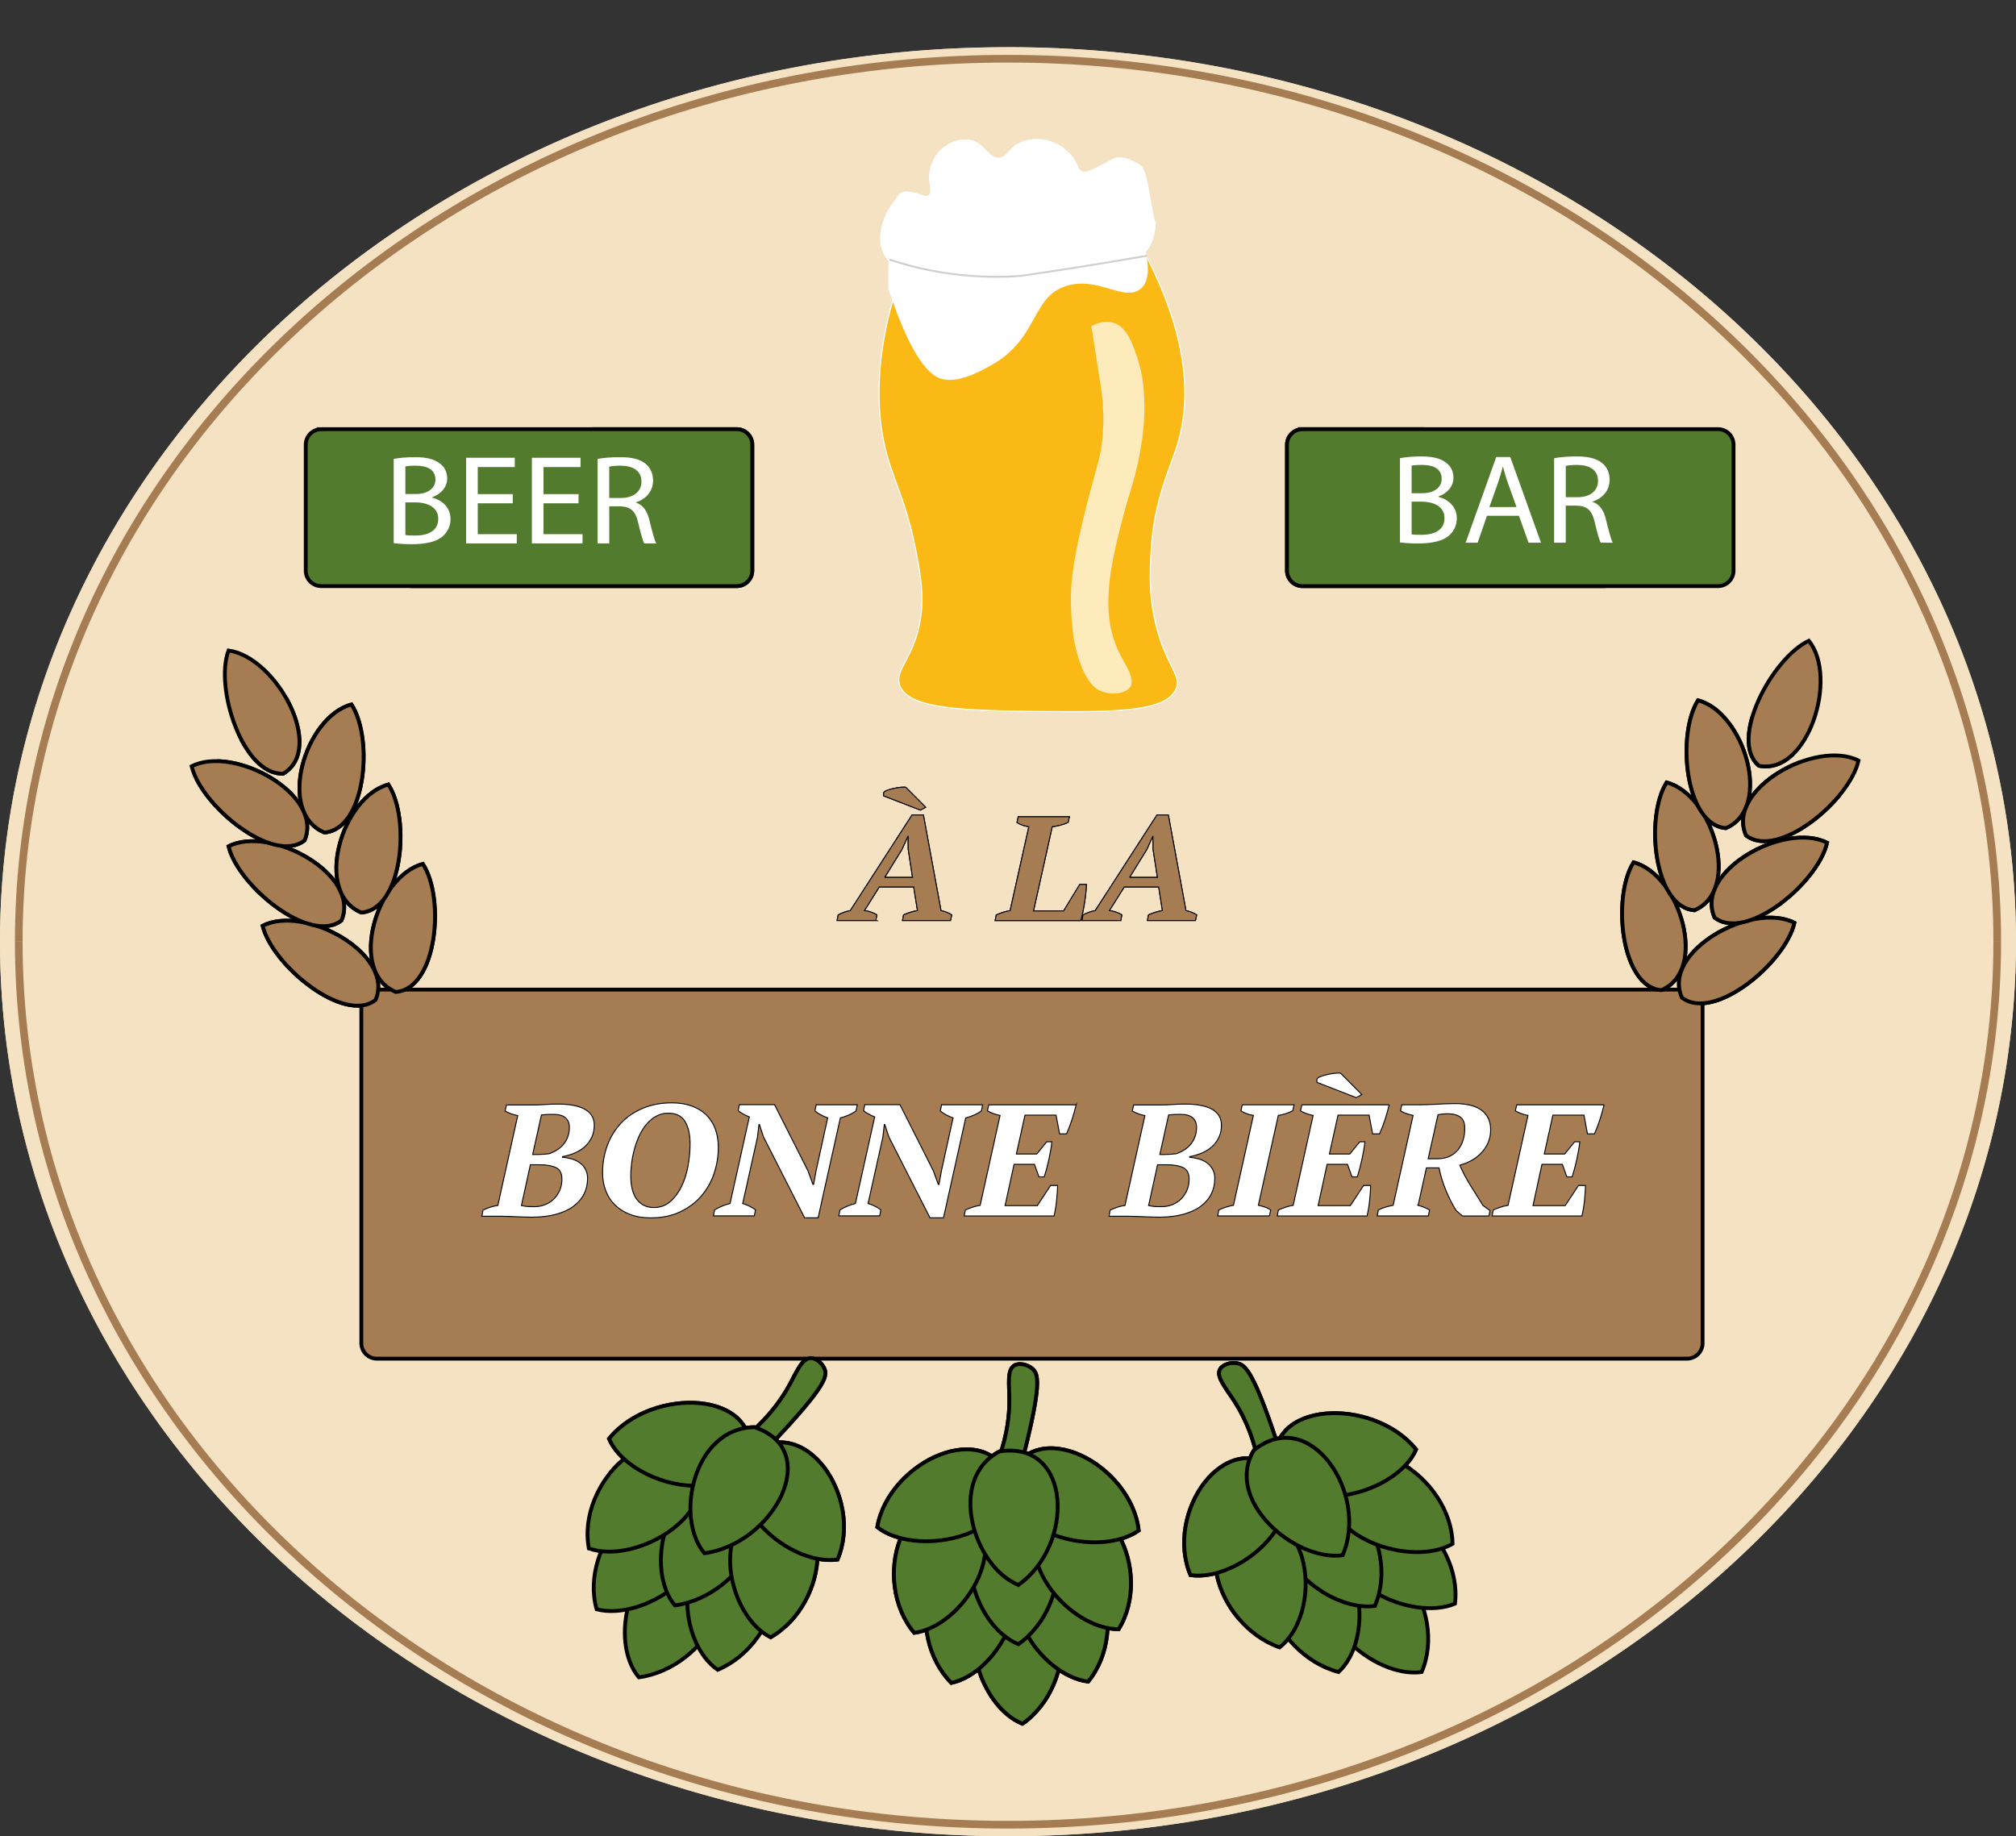 <?xml version="1.0" encoding="UTF-8"?>
<svg id="Calque_1" data-name="Calque 1" xmlns="http://www.w3.org/2000/svg" viewBox="0 0 525.52 478.7">
  <rect x="0" y="0" width="525.52" height="478.7" fill="#333333" stroke="none"/>
  <defs>
    <style>
      .cls-1 {
        fill: none;
        stroke: #a67d52;
        stroke-width: 2px;
      }

      .cls-1, .cls-2, .cls-3, .cls-4, .cls-5, .cls-6, .cls-7, .cls-8, .cls-9 {
        stroke-miterlimit: 10;
      }

      .cls-2, .cls-10, .cls-11, .cls-6 {
        fill: #fff;
      }

      .cls-2, .cls-3, .cls-4, .cls-5, .cls-6, .cls-8 {
        stroke: #010101;
      }

      .cls-2, .cls-4, .cls-7 {
        stroke-width: .25px;
      }

      .cls-10 {
        opacity: .71;
      }

      .cls-3, .cls-9 {
        fill: #f4e2c3;
      }

      .cls-4, .cls-5 {
        fill: #a67d52;
      }

      .cls-6 {
        opacity: .19;
        stroke-width: .5px;
      }

      .cls-7 {
        fill: #fbb916;
        stroke: #fff;
      }

      .cls-8 {
        fill: #527b2d;
      }

      .cls-9 {
        stroke: #f4e2c3;
        stroke-width: 6px;
      }
    </style>
  </defs>
  <g>
    <path class="cls-3" d="M103.04,257.99h341.56c2.23,0,4.04,1.81,4.04,4.04v88.14c0,2.22-1.81,4.03-4.03,4.03H103.04c-2.22,0-4.03-1.81-4.03-4.03v-88.15c0-2.22,1.81-4.03,4.03-4.03Z"/>
    <ellipse class="cls-9" cx="262.76" cy="245.5" rx="259.76" ry="230.2"/>
    <path class="cls-8" d="M83.72,111.88h108.34c2.23,0,4.04,1.81,4.04,4.04v32.85c0,2.22-1.81,4.03-4.03,4.03h-108.34c-2.22,0-4.03-1.81-4.03-4.03v-32.85c0-2.22,1.81-4.03,4.03-4.03Z"/>
    <path class="cls-11" d="M295.72,67.94c1.2-.73,5.05-2.28,5.53-9.6.15-2.27.11.35,0,0-1.42-4.31-1.83-14.04-4.1-15.39-1.93-1.15-3.94-2.31-6.17-1.84-.6.13-.7.26-2.73,1.32-3.33,1.73-5.02,2.59-5.93,2.34-1.42-.39-1.07-1.86-2.97-4.16-.47-.57-2.92-3.43-7.01-4.16-.71-.13-3.21-.55-5.93.52-3.68,1.44-3.68,4-5.93,4.16-2.91.22-3.65-3.99-7.82-4.68-3.22-.53-5.96,1.45-6.47,1.82-2.78,2.01-3.56,4.95-3.78,5.99-.72,3.5.89,5.79-.29,6.63-.82.58-1.95-.27-3.76-.65-3.87-.81-3.74.19-5.57,2.6-2.67,3.51-6.02,11.52.2,16.58l62.74-1.48Z"/>
    <path class="cls-7" d="M297.34,64c13.33,24.54,12.82,41.06,9.59,51.82-1.85,6.18-6.24,14.66-6.91,28.15-.29,5.78-.61,12.33,1.7,20.51,2.7,9.53,6.26,11.66,4.83,15.1-2.46,5.92-15.66,6.07-34.07,5.89-20.84-.2-35.64-.48-37.93-6.81-1.5-4.15,3.82-6.9,5.44-17.54.66-4.33.44-8.19-.65-14.5-2.97-17.15-7-21.41-9.07-32.06-4.36-22.42,5.42-44.98,5.57-44.97,0,0,0,.09.02.09.09,0,.39-2.65.55-3.24,1.2-4.38,24.97-2.87,27.38-2.72,7.88.49,19.31.9,33.55.28Z"/>
    <ellipse class="cls-1" cx="262.76" cy="245.5" rx="257.87" ry="230.2"/>
    <path class="cls-11" d="M297.09,75.48c-4.21,3.06-10.94-3.41-18.98-.99-9.42,2.84-7.28,13.88-19.88,20.82-3.08,1.69-9.35,5.15-13.7,3.11-7.09-3.31-12.77-22.94-12.84-22.94,0,0-.03,0-.05-.02-.01-.01-.02-.03-.02-.05v-14.74s.03-.07.08-.07h65.4s.08.03.08.07c1.79,5.12,3.53,12.19-.08,14.81Z"/>
    <path class="cls-6" d="M231.84,67.65c4.19,1.41,9.52,2.84,15.82,3.7,7.34,1,13.75.93,18.68.55,4.74-.69,9.54-1.42,14.37-2.19,6.17-.98,12.25-1.99,18.24-3.03"/>
    <path class="cls-10" d="M284.49,85.02c1.26-.66,3.29-1.46,5.39-.97,3.9.92,5.46,5.74,6.81,9.93.51,1.59,1.57,5.29,1.63,11.6.04,4.22-.37,7.73-.91,10.99-1.39,8.25-3.04,11.88-4.53,17.64-3.24,12.52-6.66,25.73-.69,36.82,1.37,2.54,3.84,6.21,2.35,8.18-1.34,1.77-5.47,2.15-8.15.67-.02-.01-.16-.09-.31-.19-4.84-3.18-6.28-13.9-6.28-13.9-.91-6.8-.6-12.02-.54-12.83.17-2.63.58-6.75,2.72-16.04,3.26-14.14,5.21-17.08,5.58-25.16.21-4.63-.21-8.44-.59-10.91"/>
    <path class="cls-8" d="M339.51,111.88h108.34c2.23,0,4.04,1.81,4.04,4.04v32.85c0,2.22-1.81,4.03-4.03,4.03h-108.34c-2.22,0-4.03-1.81-4.03-4.03v-32.85c0-2.22,1.81-4.03,4.03-4.03Z"/>
    <g>
      <path class="cls-5" d="M425.83,224.82c-5.68,9.07-3.29,32.58,7.27,33.31,12.37-5.34,4.71-30.19-7.27-33.31Z"/>
      <path class="cls-5" d="M434.44,203.99c-5.68,9.07-3.29,32.58,7.27,33.31,12.37-5.34,4.71-30.19-7.27-33.31Z"/>
      <path class="cls-5" d="M442.63,182.58c-5.68,9.07-3.29,32.58,7.27,33.31,12.37-5.34,4.71-30.19-7.27-33.31Z"/>
      <path class="cls-5" d="M471.51,167.05c-9.62,4.51-20.97,25.95-12.99,32.59,12.84,2.5,20.75-23.1,12.99-32.59Z"/>
      <path class="cls-5" d="M467.75,240.57c-2.32,10.36-20.98,25.94-29.32,19.51-5.33-12.05,18.21-25.13,29.32-19.51Z"/>
      <path class="cls-5" d="M476.27,219.7c-2.32,10.36-20.98,25.94-29.32,19.51-5.33-12.05,18.21-25.13,29.32-19.51Z"/>
      <path class="cls-5" d="M484.47,198.28c-2.32,10.36-20.98,25.94-29.32,19.51-5.33-12.05,18.21-25.13,29.32-19.51Z"/>
    </g>
    <g>
      <path class="cls-5" d="M68.47,241.36c2.48,10.29,21.27,25.73,29.43,19.32,5.08-11.99-18.51-24.93-29.43-19.32Z"/>
      <path class="cls-5" d="M59.58,220.64c2.48,10.29,21.27,25.73,29.43,19.32,5.08-11.99-18.51-24.93-29.43-19.32Z"/>
      <path class="cls-5" d="M49.96,199.77c2.48,10.29,21.27,25.73,29.43,19.32,5.08-11.99-18.51-24.93-29.43-19.32Z"/>
      <path class="cls-5" d="M59.58,169.58c-3.69,9.58,3.67,32.54,14.26,32.11,11.1-6.62-1.76-30.34-14.26-32.11Z"/>
      <path class="cls-5" d="M110.23,225.23c5.85,9.02,3.66,32.55-7.05,33.37-12.6-5.22-5.07-30.14,7.05-33.37Z"/>
      <path class="cls-5" d="M101.24,204.53c5.85,9.02,3.66,32.55-7.05,33.37-12.6-5.22-5.07-30.14,7.05-33.37Z"/>
      <path class="cls-5" d="M91.62,183.66c5.85,9.02,3.66,32.55-7.05,33.37-12.6-5.22-5.07-30.14,7.05-33.37Z"/>
    </g>
    <path class="cls-8" d="M260.42,380.05c2.23-6.22,2.72-11.36,2.7-15.11-.02-4.08-.67-7.89,1.35-9,1.28-.7,3.43-.22,4.73.96,1.39,1.27,2.14,3.66-1.31,18.19-.69,2.91-1.31,5.29-1.73,6.89l-5.75-1.93Z"/>
    <path class="cls-8" d="M266.53,449.39c-11.6-4.69-18.75-27.55-4.9-34.81,18.94-2.89,19.6,24.49,4.9,34.81Z"/>
    <path class="cls-8" d="M283.66,438.39c-12.51-1.54-25.88-21.71-14.61-32.26,17.42-7.65,25.82,18.54,14.61,32.26Z"/>
    <path class="cls-8" d="M247.99,438.73c12.3-2.65,23.61-23.93,11.34-33.43-18.1-6.05-23.87,20.78-11.34,33.43Z"/>
    <path class="cls-8" d="M265.46,428.64c-11.6-4.69-18.75-27.55-4.9-34.81,18.94-2.89,19.6,24.49,4.9,34.81Z"/>
    <path class="cls-8" d="M291.6,424.73c-12.61.03-28.64-18.3-18.92-30.16,16.21-9.76,28.15,15.17,18.92,30.16Z"/>
    <path class="cls-8" d="M238.33,425.68c12.48-1.7,25.56-22.04,14.14-32.44-17.53-7.42-25.55,18.88-14.14,32.44Z"/>
    <path class="cls-8" d="M296.83,399c-10.12,7.16-34.47,1.48-34.07-13.56,6.94-17.01,32.12-3.72,34.07,13.56Z"/>
    <path class="cls-8" d="M228.69,398.12c9.71,7.66,34.34,3.21,34.78-11.82-5.98-17.34-31.87-5.33-34.78,11.82Z"/>
    <path class="cls-8" d="M265.46,413.19c-11.6-4.69-18.75-27.55-4.9-34.81,18.94-2.89,19.6,24.49,4.9,34.81Z"/>
    <path class="cls-8" d="M195.71,373.47c5.06-4.47,8.06-8.77,9.91-12.09,2.01-3.6,3.35-7.25,5.68-7.32,1.47-.04,3.13,1.36,3.69,2.98.6,1.75.06,4.19-10.22,15.43-2.06,2.25-3.79,4.07-4.96,5.28l-4.1-4.29Z"/>
    <path class="cls-8" d="M166.53,437.28c-7.88-9.36-2.78-32.71,13.03-32.86,18.12,5.99,5.05,30.4-13.03,32.86Z"/>
    <path class="cls-8" d="M187.09,435.32c-10.25-6.99-11.97-30.78,3.21-34.99,19.15,1.11,13.5,27.97-3.21,34.99Z"/>
    <path class="cls-8" d="M155.52,419.53c12.15,3.21,32.71-10.43,26.64-24.32-12.92-13.49-31.37,7.54-26.64,24.32Z"/>
    <path class="cls-8" d="M175.93,418.53c-7.88-9.36-2.78-32.71,13.03-32.86,18.12,5.99,5.05,30.4-13.03,32.86Z"/>
    <path class="cls-8" d="M200.89,426.87c-11.12-5.65-16.1-29.02-1.63-35.09,19.14-1.28,17.23,26.05,1.63,35.09Z"/>
    <path class="cls-8" d="M153.51,403.69c11.84,4.13,33.49-7.89,28.62-22.19-11.73-14.44-31.91,5.1-28.62,22.19Z"/>
    <path class="cls-8" d="M218.32,406.57c-12.48,1.74-31.09-14.24-23.24-27.29,14.59-11.85,30.14,11.2,23.24,27.29Z"/>
    <path class="cls-8" d="M158.76,375.08c4.73,11.12,28.63,18.31,36.51,5.27,3.37-17.96-25.4-19.06-36.51-5.27Z"/>
    <path class="cls-8" d="M183.63,404.93c-7.88-9.36-2.78-32.71,13.03-32.86,18.12,5.99,5.05,30.4-13.03,32.86Z"/>
    <path class="cls-8" d="M327.67,379.56c-1.47-6.42-3.84-11.06-5.9-14.26-2.24-3.48-4.86-6.43-3.73-8.37.71-1.23,2.82-1.87,4.58-1.5,1.88.4,3.82,2.08,8.77,16.21.99,2.83,1.75,5.17,2.26,6.75l-5.97,1.17Z"/>
    <path class="cls-8" d="M370.58,435.91c-12.48,1.69-31.02-14.36-23.12-27.39,14.64-11.79,30.08,11.33,23.12,27.39Z"/>
    <path class="cls-8" d="M379.27,418.08c-11.54,4.83-33.95-5.86-30.04-20.43,10.75-15.11,32.18,3.18,30.04,20.43Z"/>
    <path class="cls-8" d="M348.92,435.9c9.09-8.32,7.2-32.09-8.46-34.19-18.78,3.72-9.14,29.52,8.46,34.19Z"/>
    <path class="cls-8" d="M358.39,418.67c-12.48,1.69-31.02-14.36-23.12-27.39,14.64-11.79,30.08,11.33,23.12,27.39Z"/>
    <path class="cls-8" d="M378.64,402.48c-10.78,6.23-34.46-1.58-32.59-16.52,8.58-16.32,32.34-.86,32.59,16.52Z"/>
    <path class="cls-8" d="M333.56,429.48c9.76-7.59,9.9-31.43-5.53-34.73-19.04,2.26-11.62,28.72,5.53,34.73Z"/>
    <path class="cls-8" d="M369.13,377.88c-4.77,11.1-28.7,18.21-36.53,5.14-3.3-17.98,25.47-18.97,36.53-5.14Z"/>
    <path class="cls-8" d="M310.33,410.63c12.47,1.78,31.14-14.13,23.35-27.21-14.55-11.9-30.18,11.1-23.35,27.21Z"/>
    <path class="cls-8" d="M349.99,405.45c-12.48,1.69-31.02-14.36-23.12-27.39,14.64-11.79,30.08,11.33,23.12,27.39Z"/>
    <g>
      <path class="cls-11" d="M102.64,119.64c1.32-.27,3.41-.46,5.54-.46,3.03,0,4.98.5,6.44,1.62,1.22.86,1.95,2.19,1.95,3.94,0,2.15-1.5,4.04-3.97,4.9v.07c2.23.53,4.84,2.29,4.84,5.6,0,1.92-.8,3.38-1.99,4.47-1.64,1.42-4.29,2.09-8.12,2.09-2.09,0-3.69-.13-4.7-.27v-21.97ZM105.67,128.79h2.75c3.2,0,5.09-1.59,5.09-3.74,0-2.62-2.09-3.65-5.16-3.65-1.39,0-2.19.1-2.68.2v7.19ZM105.67,139.49c.59.1,1.46.13,2.54.13,3.14,0,6.03-1.09,6.03-4.34,0-3.05-2.75-4.31-6.06-4.31h-2.51v8.52Z"/>
      <path class="cls-11" d="M133.67,131.21h-9.13v8.05h10.17v2.42h-13.2v-22.34h12.68v2.42h-9.65v7.06h9.13v2.39Z"/>
      <path class="cls-11" d="M150.81,131.21h-9.13v8.05h10.17v2.42h-13.2v-22.34h12.68v2.42h-9.65v7.06h9.13v2.39Z"/>
      <path class="cls-11" d="M155.78,119.64c1.53-.3,3.73-.46,5.82-.46,3.24,0,5.33.56,6.79,1.82,1.18.99,1.85,2.52,1.85,4.24,0,2.95-1.95,4.9-4.42,5.7v.1c1.81.6,2.89,2.19,3.45,4.51.77,3.12,1.32,5.27,1.81,6.13h-3.13c-.38-.63-.91-2.55-1.57-5.34-.7-3.08-1.95-4.24-4.7-4.34h-2.86v9.68h-3.03v-22.04ZM158.81,129.82h3.1c3.24,0,5.3-1.69,5.3-4.24,0-2.88-2.2-4.14-5.4-4.18-1.46,0-2.51.13-3,.27v8.15Z"/>
    </g>
    <g>
      <path class="cls-11" d="M364.95,119.45c1.32-.27,3.41-.46,5.54-.46,3.03,0,4.98.5,6.44,1.62,1.22.86,1.95,2.19,1.95,3.94,0,2.15-1.5,4.04-3.97,4.9v.07c2.23.53,4.84,2.29,4.84,5.6,0,1.92-.8,3.38-1.99,4.47-1.64,1.42-4.28,2.09-8.12,2.09-2.09,0-3.69-.13-4.7-.27v-21.97ZM367.97,128.59h2.75c3.21,0,5.09-1.59,5.09-3.74,0-2.62-2.09-3.65-5.16-3.65-1.39,0-2.19.1-2.68.2v7.19ZM367.97,139.3c.59.1,1.46.13,2.54.13,3.13,0,6.03-1.09,6.03-4.34,0-3.05-2.75-4.31-6.06-4.31h-2.51v8.52Z"/>
      <path class="cls-11" d="M387.62,134.46l-2.44,7.03h-3.13l7.98-22.34h3.66l8.01,22.34h-3.24l-2.51-7.03h-8.33ZM395.32,132.2l-2.3-6.43c-.52-1.46-.87-2.78-1.22-4.08h-.07c-.35,1.32-.73,2.68-1.19,4.04l-2.3,6.46h7.07Z"/>
      <path class="cls-11" d="M405.13,119.45c1.53-.3,3.73-.46,5.82-.46,3.24,0,5.33.56,6.79,1.82,1.18.99,1.85,2.52,1.85,4.24,0,2.95-1.95,4.9-4.43,5.7v.1c1.81.6,2.89,2.19,3.45,4.51.77,3.12,1.32,5.27,1.81,6.13h-3.14c-.38-.63-.91-2.55-1.57-5.34-.7-3.08-1.95-4.24-4.7-4.34h-2.86v9.68h-3.03v-22.04ZM408.16,129.62h3.1c3.24,0,5.3-1.69,5.3-4.24,0-2.88-2.2-4.14-5.4-4.18-1.46,0-2.51.13-3,.27v8.15Z"/>
    </g>
    <g>
      <path class="cls-4" d="M228.33,239.98h-10.12l.28-1.47c.49-.26,1-.48,1.54-.68s1.08-.34,1.62-.44l16.09-24.92h2.97l4.59,24.92c.51.1,1.02.26,1.52.46.5.21.93.42,1.28.65l-.33,1.47h-12.51l.28-1.47c.57-.26,1.17-.48,1.81-.68s1.24-.34,1.81-.44l-.98-6.15h-8.98l-3.86,6.15c.57.08,1.14.21,1.71.4s1.08.43,1.54.72l-.29,1.47ZM241.3,210.46l-1.38.73-9.59-3.71v-.78c.08-.23.37-.44.87-.64s1.07-.36,1.71-.5,1.26-.24,1.87-.31c.61-.06,1.06-.06,1.36.02l5.16,5.18ZM230.61,228.74h7.27l-1.14-7.38v-3.32h-.08l-1.54,3.4-4.51,7.3Z"/>
      <path class="cls-4" d="M265.43,212.93h13.33l-.33,1.47c-.59.28-1.27.52-2.01.72-.75.19-1.46.33-2.13.41l-4.88,21.95h7.84l4.22-6.92h1.71c0,.59-.04,1.29-.12,2.09-.08.8-.19,1.64-.32,2.51-.14.87-.29,1.74-.47,2.59-.18.85-.36,1.6-.55,2.24h-22.31l.28-1.47c.7-.31,1.35-.55,1.95-.73.6-.18,1.15-.31,1.67-.39l4.88-21.87c-.6-.1-1.17-.24-1.71-.43-.54-.18-1-.41-1.38-.7l.33-1.47Z"/>
      <path class="cls-4" d="M292.16,239.98h-10.12l.29-1.47c.49-.26,1-.48,1.54-.68.54-.19,1.08-.34,1.63-.44l16.09-24.92h2.97l4.59,24.92c.51.1,1.02.26,1.52.46.5.21.93.42,1.28.65l-.33,1.47h-12.52l.29-1.47c.57-.26,1.17-.48,1.81-.68s1.24-.34,1.81-.44l-.97-6.15h-8.98l-3.86,6.15c.57.08,1.14.21,1.7.4.57.19,1.08.43,1.54.72l-.28,1.47ZM294.44,228.74h7.27l-1.14-7.38v-3.32h-.08l-1.54,3.4-4.51,7.3Z"/>
    </g>
    <g>
      <path class="cls-2" d="M125.61,317.04l.3-1.57c.64-.3,1.28-.56,1.95-.78.66-.22,1.3-.36,1.91-.42l5.19-23.43c-.58-.11-1.15-.27-1.73-.48-.58-.21-1.1-.45-1.56-.72l.35-1.57h6.88c1.1,0,2.16-.04,3.18-.12,1.02-.08,2.17-.12,3.44-.12,1.38,0,2.65.1,3.81.31,1.15.21,2.14.52,2.96.95s1.46.99,1.93,1.7c.46.7.69,1.55.69,2.55,0,1.16-.21,2.19-.63,3.1s-1,1.71-1.73,2.4c-.73.69-1.61,1.26-2.62,1.7-1.01.44-2.11.78-3.29,1v.17c.78.05,1.56.19,2.34.41.78.22,1.48.55,2.1.99.62.44,1.13,1,1.51,1.68s.58,1.48.58,2.42c0,1.49-.31,2.85-.93,4.08-.62,1.23-1.54,2.29-2.75,3.19-1.21.9-2.73,1.59-4.54,2.09-1.82.5-3.93.75-6.32.75-.6,0-1.26-.02-1.97-.04-.71-.03-1.42-.05-2.14-.08s-1.41-.06-2.08-.08-1.23-.04-1.69-.04h-5.15ZM139.14,314.59c1.08,0,2.07-.18,2.97-.54s1.67-.86,2.31-1.51,1.14-1.41,1.51-2.28.55-1.81.55-2.84c0-1.52-.52-2.53-1.55-3.02-1.03-.49-2.49-.75-4.35-.75h-2.32l-2.34,10.64c.38.08.78.15,1.22.21.44.05,1.1.08,2.01.08ZM140.25,300.97c.5,0,1-.02,1.51-.06.51-.04.98-.09,1.42-.14,1.75-.64,3.06-1.55,3.93-2.73.87-1.19,1.31-2.57,1.31-4.14,0-1.08-.34-1.91-1.01-2.5-.67-.59-1.77-.89-3.29-.89-.61,0-1.16.01-1.64.04s-.93.07-1.34.12l-2.29,10.31h1.4Z"/>
      <path class="cls-2" d="M157.08,305.77c0-2.54.41-4.92,1.23-7.14.82-2.22,2-4.15,3.55-5.8,1.54-1.64,3.43-2.94,5.67-3.89,2.24-.95,4.77-1.43,7.6-1.43,1.93,0,3.65.27,5.15.81,1.5.54,2.77,1.31,3.81,2.32,1.04,1.01,1.83,2.23,2.36,3.66s.8,3.05.8,4.85c0,2.26-.36,4.49-1.08,6.69-.72,2.19-1.82,4.15-3.29,5.88-1.47,1.73-3.31,3.12-5.52,4.18-2.21,1.07-4.8,1.6-7.77,1.6-1.99,0-3.77-.3-5.33-.89-1.56-.59-2.87-1.42-3.94-2.47-1.07-1.05-1.88-2.29-2.42-3.73-.55-1.43-.82-2.98-.82-4.64ZM164.44,306.56c0,2.76.54,4.82,1.62,6.19,1.08,1.37,2.55,2.05,4.39,2.05,1.65,0,3.06-.51,4.24-1.53,1.18-1.02,2.16-2.33,2.94-3.91.78-1.59,1.35-3.37,1.71-5.34.36-1.97.54-3.91.54-5.82,0-2.46-.44-4.4-1.32-5.84-.88-1.44-2.33-2.15-4.35-2.15-1.13,0-2.14.24-3.05.73-.91.48-1.73,1.14-2.47,1.96-.73.83-1.37,1.79-1.9,2.88-.53,1.09-.97,2.24-1.32,3.46-.35,1.22-.61,2.45-.78,3.71-.17,1.26-.26,2.47-.26,3.62Z"/>
      <path class="cls-2" d="M212.79,288.01h10.69l-.35,1.61c-.66.47-1.34.85-2.04,1.14s-1.37.52-2.03.68l-5.8,26.05h-3.51l-10.74-21.12-1.04-3.19h-.13l-.39,3.31-3.85,17.27c.52.14,1.1.37,1.75.68.65.32,1.18.64,1.58.97l-.3,1.57h-10.65l.3-1.57c1.3-.77,2.64-1.32,4.03-1.66l5.02-22.57c-.49-.19-1.02-.44-1.58-.75-.56-.3-1-.59-1.32-.87l.3-1.57h9.18l8.7,17.23,1.3,3.56h.17l.65-3.55,3.03-13.8c-.64-.22-1.25-.49-1.84-.81s-1.09-.65-1.49-1.01l.35-1.61Z"/>
      <path class="cls-2" d="M245.47,288.01h10.69l-.35,1.61c-.66.47-1.34.85-2.04,1.14s-1.37.52-2.03.68l-5.8,26.05h-3.51l-10.74-21.12-1.04-3.19h-.13l-.39,3.31-3.85,17.27c.52.14,1.1.37,1.75.68.65.32,1.18.64,1.58.97l-.3,1.57h-10.65l.3-1.57c1.3-.77,2.64-1.32,4.03-1.66l5.02-22.57c-.49-.19-1.02-.44-1.58-.75-.56-.3-1-.59-1.32-.87l.3-1.57h9.18l8.7,17.23,1.3,3.56h.17l.65-3.55,3.03-13.8c-.64-.22-1.25-.49-1.84-.81s-1.09-.65-1.49-1.01l.35-1.61Z"/>
      <path class="cls-2" d="M280.53,288.01c-.29,1.24-.65,2.53-1.08,3.85-.43,1.32-.91,2.57-1.43,3.73h-1.82l-.91-4.88h-8.1l-2.25,10.14h5.32l2.6-3.19h1.34c-.14,1.35-.4,2.85-.76,4.51-.36,1.66-.77,3.2-1.23,4.64h-1.38l-1.17-3.27h-5.32l-2.34,10.77h8.4l3.46-5.26h1.82c0,.5-.02,1.08-.07,1.74-.04.66-.1,1.35-.17,2.07s-.17,1.44-.28,2.15c-.12.72-.25,1.38-.39,1.99h-23.42l.3-1.57c.58-.25,1.19-.48,1.84-.71.65-.22,1.32-.39,2.01-.49l5.19-23.43c-.58-.11-1.15-.27-1.73-.48-.58-.21-1.1-.45-1.56-.72l.35-1.57h22.77Z"/>
      <path class="cls-2" d="M289.1,317.04l.3-1.57c.64-.3,1.29-.56,1.95-.78.66-.22,1.3-.36,1.9-.42l5.2-23.43c-.58-.11-1.16-.27-1.73-.48-.58-.21-1.1-.45-1.56-.72l.35-1.57h6.88c1.1,0,2.16-.04,3.18-.12,1.02-.08,2.17-.12,3.44-.12,1.38,0,2.66.1,3.81.31,1.15.21,2.14.52,2.97.95.82.43,1.46.99,1.92,1.7.46.7.69,1.55.69,2.55,0,1.16-.21,2.19-.63,3.1-.42.91-1,1.71-1.73,2.4-.74.69-1.61,1.26-2.62,1.7-1.01.44-2.11.78-3.29,1v.17c.78.05,1.56.19,2.34.41s1.48.55,2.1.99c.62.44,1.13,1,1.51,1.68s.59,1.48.59,2.42c0,1.49-.31,2.85-.93,4.08-.62,1.23-1.54,2.29-2.75,3.19-1.21.9-2.73,1.59-4.54,2.09-1.82.5-3.93.75-6.32.75-.61,0-1.26-.02-1.97-.04-.71-.03-1.42-.05-2.14-.08s-1.42-.06-2.08-.08c-.67-.03-1.23-.04-1.69-.04h-5.15ZM302.63,314.59c1.08,0,2.06-.18,2.97-.54s1.67-.86,2.31-1.51,1.14-1.41,1.51-2.28c.37-.87.55-1.81.55-2.84,0-1.52-.52-2.53-1.55-3.02-1.03-.49-2.49-.75-4.35-.75h-2.32l-2.34,10.64c.38.08.79.15,1.22.21.44.05,1.11.08,2.01.08ZM303.74,300.97c.49,0,1-.02,1.51-.06.51-.04.98-.09,1.42-.14,1.75-.64,3.06-1.55,3.93-2.73s1.31-2.57,1.31-4.14c0-1.08-.34-1.91-1.01-2.5-.67-.59-1.77-.89-3.29-.89-.62,0-1.16.01-1.64.04s-.93.07-1.34.12l-2.29,10.31h1.4Z"/>
      <path class="cls-2" d="M330.92,316.99h-13.5l.3-1.57c1.35-.61,2.62-1.01,3.81-1.2l5.2-23.43c-.58-.08-1.15-.23-1.71-.44-.56-.21-1.07-.46-1.54-.76l.35-1.57h13.5l-.35,1.57c-.58.3-1.2.56-1.88.76-.68.21-1.31.35-1.88.44l-5.2,23.43c.55.11,1.11.26,1.69.46.58.19,1.08.44,1.51.75l-.3,1.57Z"/>
      <path class="cls-2" d="M362.13,288.01c-.29,1.24-.65,2.53-1.08,3.85-.43,1.32-.91,2.57-1.43,3.73h-1.82l-.91-4.88h-8.1l-2.25,10.14h5.32l2.6-3.19h1.34c-.14,1.35-.4,2.85-.76,4.51-.36,1.66-.77,3.2-1.23,4.64h-1.38l-1.17-3.27h-5.32l-2.34,10.77h8.4l3.46-5.26h1.82c0,.5-.02,1.08-.07,1.74-.04.66-.1,1.35-.17,2.07s-.17,1.44-.28,2.15c-.12.72-.25,1.38-.39,1.99h-23.42l.3-1.57c.58-.25,1.19-.48,1.84-.71.65-.22,1.32-.39,2.01-.49l5.2-23.43c-.58-.11-1.16-.27-1.73-.48-.58-.21-1.1-.45-1.56-.72l.35-1.57h22.77ZM354.99,285.36l-1.47.79-10.22-3.98v-.83c.08-.25.4-.48.93-.68.53-.21,1.14-.39,1.82-.54.68-.15,1.34-.26,1.99-.33.65-.07,1.13-.06,1.45.02l5.5,5.55Z"/>
      <path class="cls-2" d="M369.66,314.22c.61.16,1.15.35,1.64.56.49.21.94.42,1.34.64l-.3,1.57h-13.33l.3-1.57c.72-.33,1.39-.59,2.01-.77.62-.18,1.23-.33,1.84-.43l5.2-23.43c-1.42-.3-2.51-.71-3.29-1.2l.35-1.57h4.59c.58,0,1.23-.01,1.97-.04.74-.03,1.51-.06,2.31-.1s1.63-.08,2.47-.12c.84-.04,1.63-.06,2.38-.06,3.2,0,5.58.59,7.12,1.78,1.54,1.19,2.32,2.87,2.32,5.05,0,1.02-.17,2.01-.52,2.96-.35.95-.86,1.83-1.54,2.65s-1.51,1.53-2.51,2.15c-1,.62-2.16,1.11-3.48,1.47.75,1.74,1.68,3.51,2.79,5.3,1.11,1.8,2.2,3.53,3.27,5.22l1.82,1.32-.3,1.41h-6.88l-1.6-1.37c-.98-1.52-1.88-3.28-2.71-5.28-.82-2-1.42-3.97-1.8-5.9h-3.29l-2.16,9.77ZM377.15,290.37c-.46,0-.88.03-1.26.08s-.72.11-1.04.16l-2.56,11.47h2.51c1.18,0,2.21-.21,3.1-.64.88-.43,1.61-1,2.19-1.73.58-.72,1.01-1.55,1.3-2.49s.43-1.92.43-2.96c.03-1.4-.34-2.4-1.1-3-.77-.6-1.96-.91-3.57-.91Z"/>
      <path class="cls-2" d="M418.14,288.01c-.29,1.24-.65,2.53-1.08,3.85-.43,1.32-.91,2.57-1.43,3.73h-1.82l-.91-4.88h-8.1l-2.25,10.14h5.32l2.6-3.19h1.34c-.14,1.35-.4,2.85-.76,4.51-.36,1.66-.77,3.2-1.23,4.64h-1.38l-1.17-3.27h-5.32l-2.34,10.77h8.4l3.46-5.26h1.82c0,.5-.02,1.08-.07,1.74-.04.66-.1,1.35-.17,2.07s-.17,1.44-.28,2.15c-.12.72-.25,1.38-.39,1.99h-23.42l.3-1.57c.58-.25,1.19-.48,1.84-.71.65-.22,1.32-.39,2.01-.49l5.2-23.43c-.58-.11-1.16-.27-1.73-.48-.58-.21-1.1-.45-1.56-.72l.35-1.57h22.77Z"/>
    </g>
  </g>
  <path class="cls-9" d="M262.76,15.31C119.3,15.31,3,118.37,3,245.5"/>
  <path class="cls-9" d="M522.52,245.5c0-127.13-116.3-230.2-259.76-230.2"/>
  <path class="cls-9" d="M262.76,475.7c143.46,0,259.76-103.06,259.76-230.2"/>
  <path class="cls-9" d="M3,245.5c0,127.13,116.3,230.2,259.76,230.2"/>
  <path class="cls-8" d="M83.72,111.88h108.34c2.23,0,4.04,1.81,4.04,4.04v32.85c0,2.22-1.81,4.03-4.03,4.03h-108.34c-2.22,0-4.03-1.81-4.03-4.03v-32.85c0-2.22,1.81-4.03,4.03-4.03Z"/>
  <path class="cls-5" d="M98.22,257.99h341.56c2.23,0,4.04,1.81,4.04,4.04v88.14c0,2.22-1.81,4.03-4.03,4.03H98.22c-2.22,0-4.03-1.81-4.03-4.03v-88.15c0-2.22,1.81-4.03,4.03-4.03Z"/>
  <path class="cls-11" d="M295.72,67.94c1.2-.73,5.05-2.28,5.53-9.6.15-2.27.11.35,0,0-1.42-4.31-1.83-14.04-4.1-15.39-1.93-1.15-3.94-2.31-6.17-1.84-.6.13-.7.26-2.73,1.32-3.33,1.73-5.02,2.59-5.93,2.34-1.42-.39-1.07-1.86-2.97-4.16-.47-.57-2.92-3.43-7.01-4.16-.71-.13-3.21-.55-5.93.52-3.68,1.44-3.68,4-5.93,4.16-2.91.22-3.65-3.99-7.82-4.68-3.22-.53-5.96,1.45-6.47,1.82-2.78,2.01-3.56,4.95-3.78,5.99-.72,3.5.89,5.79-.29,6.63-.82.58-1.95-.27-3.76-.65-3.87-.81-3.74.19-5.57,2.6-2.67,3.51-6.02,11.52.2,16.58l62.74-1.48Z"/>
  <path class="cls-7" d="M297.34,64c13.33,24.54,12.82,41.06,9.59,51.82-1.85,6.18-6.24,14.66-6.91,28.15-.29,5.78-.61,12.33,1.7,20.51,2.7,9.53,6.26,11.66,4.83,15.1-2.46,5.92-15.66,6.07-34.07,5.89-20.84-.2-35.64-.48-37.93-6.81-1.5-4.15,3.82-6.9,5.44-17.54.66-4.33.44-8.19-.65-14.5-2.97-17.15-7-21.41-9.07-32.06-4.36-22.42,5.42-44.98,5.57-44.97,0,0,0,.09.02.09.09,0,.39-2.65.55-3.24,1.2-4.38,24.97-2.87,27.38-2.72,7.88.49,19.31.9,33.55.28Z"/>
  <path class="cls-1" d="M262.76,15.31c142.42,0,257.87,103.06,257.87,230.2"/>
  <path class="cls-1" d="M4.89,245.5C4.89,118.37,120.34,15.31,262.76,15.31"/>
  <path class="cls-1" d="M262.76,475.7C120.34,475.7,4.89,372.64,4.89,245.5"/>
  <path class="cls-1" d="M520.63,245.5c0,127.13-115.45,230.2-257.87,230.2"/>
  <path class="cls-11" d="M297.09,75.48c-4.21,3.06-10.94-3.41-18.98-.99-9.42,2.84-7.28,13.88-19.88,20.82-3.08,1.69-9.35,5.15-13.7,3.11-7.09-3.31-12.77-22.94-12.84-22.94,0,0-.03,0-.05-.02-.01-.01-.02-.03-.02-.05v-14.74s.03-.07.08-.07h65.4s.08.03.08.07c1.79,5.12,3.53,12.19-.08,14.81Z"/>
  <path class="cls-6" d="M231.84,67.65c4.19,1.41,9.52,2.84,15.82,3.7,7.34,1,13.75.93,18.68.55,4.74-.69,9.54-1.42,14.37-2.19,6.17-.98,12.25-1.99,18.24-3.03"/>
  <path class="cls-10" d="M284.49,85.02c1.26-.66,3.29-1.46,5.39-.97,3.9.92,5.46,5.74,6.81,9.93.51,1.59,1.57,5.29,1.63,11.6.04,4.22-.37,7.73-.91,10.99-1.39,8.25-3.04,11.88-4.53,17.64-3.24,12.52-6.66,25.73-.69,36.82,1.37,2.54,3.84,6.21,2.35,8.18-1.34,1.77-5.47,2.15-8.15.67-.02-.01-.16-.09-.31-.19-4.84-3.18-6.28-13.9-6.28-13.9-.91-6.8-.6-12.02-.54-12.83.17-2.63.58-6.75,2.72-16.04,3.26-14.14,5.21-17.08,5.58-25.16.21-4.63-.21-8.44-.59-10.91"/>
  <path class="cls-8" d="M339.51,111.88h108.34c2.23,0,4.04,1.81,4.04,4.04v32.85c0,2.22-1.81,4.03-4.03,4.03h-108.34c-2.22,0-4.03-1.81-4.03-4.03v-32.85c0-2.22,1.81-4.03,4.03-4.03Z"/>
  <g>
    <path class="cls-5" d="M425.83,224.82c-5.68,9.07-3.29,32.58,7.27,33.31,12.37-5.34,4.71-30.19-7.27-33.31Z"/>
    <path class="cls-5" d="M434.44,203.99c-5.68,9.07-3.29,32.58,7.27,33.31,12.37-5.34,4.71-30.19-7.27-33.31Z"/>
    <path class="cls-5" d="M442.63,182.58c-5.68,9.07-3.29,32.58,7.27,33.31,12.37-5.34,4.71-30.19-7.27-33.31Z"/>
    <path class="cls-5" d="M471.51,167.05c-9.62,4.51-20.97,25.95-12.99,32.59,12.84,2.5,20.75-23.1,12.99-32.59Z"/>
    <path class="cls-5" d="M467.75,240.57c-2.32,10.36-20.98,25.94-29.32,19.51-5.33-12.05,18.21-25.13,29.32-19.51Z"/>
    <path class="cls-5" d="M476.27,219.7c-2.32,10.36-20.98,25.94-29.32,19.51-5.33-12.05,18.21-25.13,29.32-19.51Z"/>
    <path class="cls-5" d="M484.47,198.28c-2.32,10.36-20.98,25.94-29.32,19.51-5.33-12.05,18.21-25.13,29.32-19.51Z"/>
  </g>
  <g>
    <path class="cls-5" d="M68.47,241.36c2.48,10.29,21.27,25.73,29.43,19.32,5.08-11.99-18.51-24.93-29.43-19.32Z"/>
    <path class="cls-5" d="M59.58,220.64c2.48,10.29,21.27,25.73,29.43,19.32,5.08-11.99-18.51-24.93-29.43-19.32Z"/>
    <path class="cls-5" d="M49.96,199.77c2.48,10.29,21.27,25.73,29.43,19.32,5.08-11.99-18.51-24.93-29.43-19.32Z"/>
    <path class="cls-5" d="M59.58,169.58c-3.69,9.58,3.67,32.54,14.26,32.11,11.1-6.62-1.76-30.34-14.26-32.11Z"/>
    <path class="cls-5" d="M110.23,225.23c5.85,9.02,3.66,32.55-7.05,33.37-12.6-5.22-5.07-30.14,7.05-33.37Z"/>
    <path class="cls-5" d="M101.24,204.53c5.85,9.02,3.66,32.55-7.05,33.37-12.6-5.22-5.07-30.14,7.05-33.37Z"/>
    <path class="cls-5" d="M91.62,183.66c5.85,9.02,3.66,32.55-7.05,33.37-12.6-5.22-5.07-30.14,7.05-33.37Z"/>
  </g>
  <path class="cls-8" d="M260.42,380.05c2.23-6.22,2.72-11.36,2.7-15.11-.02-4.08-.67-7.89,1.35-9,1.28-.7,3.43-.22,4.73.96,1.39,1.27,2.14,3.66-1.31,18.19-.69,2.91-1.31,5.29-1.73,6.89l-5.75-1.93Z"/>
  <path class="cls-8" d="M266.53,449.39c-11.6-4.69-18.75-27.55-4.9-34.81,18.94-2.89,19.6,24.49,4.9,34.81"/>
  <path class="cls-8" d="M283.66,438.39c-12.51-1.54-25.88-21.71-14.61-32.26,17.42-7.65,25.82,18.54,14.61,32.26Z"/>
  <path class="cls-8" d="M247.99,438.73c12.3-2.65,23.61-23.93,11.34-33.43-18.1-6.05-23.87,20.78-11.34,33.43Z"/>
  <path class="cls-8" d="M265.46,428.64c-11.6-4.69-18.75-27.55-4.9-34.81,18.94-2.89,19.6,24.49,4.9,34.81Z"/>
  <path class="cls-8" d="M291.6,424.73c-12.61.03-28.64-18.3-18.92-30.16,16.21-9.76,28.15,15.17,18.92,30.16Z"/>
  <path class="cls-8" d="M238.33,425.68c12.48-1.7,25.56-22.04,14.14-32.44-17.53-7.42-25.55,18.88-14.14,32.44Z"/>
  <path class="cls-8" d="M296.83,399c-10.12,7.16-34.47,1.48-34.07-13.56,6.94-17.01,32.12-3.72,34.07,13.56Z"/>
  <path class="cls-8" d="M228.69,398.12c9.71,7.66,34.34,3.21,34.78-11.82-5.98-17.34-31.87-5.33-34.78,11.82Z"/>
  <path class="cls-8" d="M265.46,413.19c-11.6-4.69-18.75-27.55-4.9-34.81,18.94-2.89,19.6,24.49,4.9,34.81Z"/>
  <path class="cls-8" d="M195.71,373.47c5.06-4.47,8.06-8.77,9.91-12.09,2.01-3.6,3.35-7.25,5.68-7.32,1.47-.04,3.13,1.36,3.69,2.98.6,1.75.06,4.19-10.22,15.43-2.06,2.25-3.79,4.07-4.96,5.28l-4.1-4.29Z"/>
  <path class="cls-8" d="M166.53,437.28c-7.88-9.36-2.78-32.71,13.03-32.86,18.12,5.99,5.05,30.4-13.03,32.86Z"/>
  <path class="cls-8" d="M187.09,435.32c-10.25-6.99-11.97-30.78,3.21-34.99,19.15,1.11,13.5,27.97-3.21,34.99Z"/>
  <path class="cls-8" d="M155.52,419.53c12.15,3.21,32.71-10.43,26.64-24.32-12.92-13.49-31.37,7.54-26.64,24.32Z"/>
  <path class="cls-8" d="M175.93,418.53c-7.88-9.36-2.78-32.71,13.03-32.86,18.12,5.99,5.05,30.4-13.03,32.86Z"/>
  <path class="cls-8" d="M200.89,426.87c-11.12-5.65-16.1-29.02-1.63-35.09,19.14-1.28,17.23,26.05,1.63,35.09Z"/>
  <path class="cls-8" d="M153.51,403.69c11.84,4.13,33.49-7.89,28.62-22.19-11.73-14.44-31.91,5.1-28.62,22.19Z"/>
  <path class="cls-8" d="M218.32,406.57c-12.48,1.74-31.09-14.24-23.24-27.29,14.59-11.85,30.14,11.2,23.24,27.29Z"/>
  <path class="cls-8" d="M158.76,375.08c4.73,11.12,28.63,18.31,36.51,5.27,3.37-17.96-25.4-19.06-36.51-5.27Z"/>
  <path class="cls-8" d="M183.63,404.93c-7.88-9.36-2.78-32.71,13.03-32.86,18.12,5.99,5.05,30.4-13.03,32.86Z"/>
  <path class="cls-8" d="M327.67,379.56c-1.47-6.42-3.84-11.06-5.9-14.26-2.24-3.48-4.86-6.43-3.73-8.37.71-1.23,2.82-1.87,4.58-1.5,1.88.4,3.82,2.08,8.77,16.21.99,2.83,1.75,5.17,2.26,6.75l-5.97,1.17Z"/>
  <path class="cls-8" d="M370.58,435.91c-12.48,1.69-31.02-14.36-23.12-27.39,14.64-11.79,30.08,11.33,23.12,27.39Z"/>
  <path class="cls-8" d="M379.27,418.08c-11.54,4.83-33.95-5.86-30.04-20.43,10.75-15.11,32.18,3.18,30.04,20.43Z"/>
  <path class="cls-8" d="M348.92,435.9c9.09-8.32,7.2-32.09-8.46-34.19-18.78,3.72-9.14,29.52,8.46,34.19Z"/>
  <path class="cls-8" d="M358.39,418.67c-12.48,1.69-31.02-14.36-23.12-27.39,14.64-11.79,30.08,11.33,23.12,27.39Z"/>
  <path class="cls-8" d="M378.64,402.48c-10.78,6.23-34.46-1.58-32.59-16.52,8.58-16.32,32.34-.86,32.59,16.52Z"/>
  <path class="cls-8" d="M333.56,429.48c9.76-7.59,9.9-31.43-5.53-34.73-19.04,2.26-11.62,28.72,5.53,34.73Z"/>
  <path class="cls-8" d="M369.13,377.88c-4.77,11.1-28.7,18.21-36.53,5.14-3.3-17.98,25.47-18.97,36.53-5.14Z"/>
  <path class="cls-8" d="M310.33,410.63c12.47,1.78,31.14-14.13,23.35-27.21-14.55-11.9-30.18,11.1-23.35,27.21Z"/>
  <path class="cls-8" d="M349.99,405.45c-12.48,1.69-31.02-14.36-23.12-27.39,14.64-11.79,30.08,11.33,23.12,27.39Z"/>
  <g>
    <path class="cls-11" d="M102.64,119.64c1.32-.27,3.41-.46,5.54-.46,3.03,0,4.98.5,6.44,1.62,1.22.86,1.95,2.19,1.95,3.94,0,2.15-1.5,4.04-3.97,4.9v.07c2.23.53,4.84,2.29,4.84,5.6,0,1.92-.8,3.38-1.99,4.47-1.64,1.42-4.29,2.09-8.12,2.09-2.09,0-3.69-.13-4.7-.27v-21.97ZM105.67,128.79h2.75c3.2,0,5.09-1.59,5.09-3.74,0-2.62-2.09-3.65-5.16-3.65-1.39,0-2.19.1-2.68.2v7.19ZM105.67,139.49c.59.1,1.46.13,2.54.13,3.14,0,6.03-1.09,6.03-4.34,0-3.05-2.75-4.31-6.06-4.31h-2.51v8.52Z"/>
    <path class="cls-11" d="M133.67,131.21h-9.13v8.05h10.17v2.42h-13.2v-22.34h12.68v2.42h-9.65v7.06h9.13v2.39Z"/>
    <path class="cls-11" d="M150.81,131.21h-9.13v8.05h10.17v2.42h-13.2v-22.34h12.68v2.42h-9.65v7.06h9.13v2.39Z"/>
    <path class="cls-11" d="M155.78,119.64c1.53-.3,3.73-.46,5.82-.46,3.24,0,5.33.56,6.79,1.82,1.18.99,1.85,2.52,1.85,4.24,0,2.95-1.95,4.9-4.42,5.7v.1c1.81.6,2.89,2.19,3.45,4.51.77,3.12,1.32,5.27,1.81,6.13h-3.13c-.38-.63-.91-2.55-1.57-5.34-.7-3.08-1.95-4.24-4.7-4.34h-2.86v9.68h-3.03v-22.04ZM158.81,129.82h3.1c3.24,0,5.3-1.69,5.3-4.24,0-2.88-2.2-4.14-5.4-4.18-1.46,0-2.51.13-3,.27v8.15Z"/>
  </g>
  <g>
    <path class="cls-11" d="M364.95,119.45c1.32-.27,3.41-.46,5.54-.46,3.03,0,4.98.5,6.44,1.62,1.22.86,1.95,2.19,1.95,3.94,0,2.15-1.5,4.04-3.97,4.9v.07c2.23.53,4.84,2.29,4.84,5.6,0,1.92-.8,3.38-1.99,4.47-1.64,1.42-4.28,2.09-8.12,2.09-2.09,0-3.69-.13-4.7-.27v-21.97ZM367.97,128.59h2.75c3.21,0,5.09-1.59,5.09-3.74,0-2.62-2.09-3.65-5.16-3.65-1.39,0-2.19.1-2.68.2v7.19ZM367.97,139.3c.59.1,1.46.13,2.54.13,3.13,0,6.03-1.09,6.03-4.34,0-3.05-2.75-4.31-6.06-4.31h-2.51v8.52Z"/>
    <path class="cls-11" d="M387.62,134.46l-2.44,7.03h-3.13l7.98-22.34h3.66l8.01,22.34h-3.24l-2.51-7.03h-8.33ZM395.32,132.2l-2.3-6.43c-.52-1.46-.87-2.78-1.22-4.08h-.07c-.35,1.32-.73,2.68-1.19,4.04l-2.3,6.46h7.07Z"/>
    <path class="cls-11" d="M405.13,119.45c1.53-.3,3.73-.46,5.82-.46,3.24,0,5.33.56,6.79,1.82,1.18.99,1.85,2.52,1.85,4.24,0,2.95-1.95,4.9-4.43,5.7v.1c1.81.6,2.89,2.19,3.45,4.51.77,3.12,1.32,5.27,1.81,6.13h-3.14c-.38-.63-.91-2.55-1.57-5.34-.7-3.08-1.95-4.24-4.7-4.34h-2.86v9.68h-3.03v-22.04ZM408.16,129.62h3.1c3.24,0,5.3-1.69,5.3-4.24,0-2.88-2.2-4.14-5.4-4.18-1.46,0-2.51.13-3,.27v8.15Z"/>
  </g>
  <g>
    <path class="cls-4" d="M228.33,239.98h-10.12l.28-1.47c.49-.26,1-.48,1.54-.68s1.08-.34,1.62-.44l16.09-24.92h2.97l4.59,24.92c.51.1,1.02.26,1.52.46.5.21.93.42,1.28.65l-.33,1.47h-12.51l.28-1.47c.57-.26,1.17-.48,1.81-.68s1.24-.34,1.81-.44l-.98-6.15h-8.98l-3.86,6.15c.57.08,1.14.21,1.71.4s1.08.43,1.54.72l-.29,1.47ZM241.3,210.46l-1.38.73-9.59-3.71v-.78c.08-.23.37-.44.87-.64s1.07-.36,1.71-.5,1.26-.24,1.87-.31c.61-.06,1.06-.06,1.36.02l5.16,5.18ZM230.61,228.74h7.27l-1.14-7.38v-3.32h-.08l-1.54,3.4-4.51,7.3Z"/>
    <path class="cls-4" d="M265.43,212.93h13.33l-.33,1.47c-.59.28-1.27.52-2.01.72-.75.19-1.46.33-2.13.41l-4.88,21.95h7.84l4.22-6.92h1.71c0,.59-.04,1.29-.12,2.09-.08.8-.19,1.64-.32,2.51-.14.87-.29,1.74-.47,2.59-.18.85-.36,1.6-.55,2.24h-22.31l.28-1.47c.7-.31,1.35-.55,1.95-.73.6-.18,1.15-.31,1.67-.39l4.88-21.87c-.6-.1-1.17-.24-1.71-.43-.54-.18-1-.41-1.38-.7l.33-1.47Z"/>
    <path class="cls-4" d="M292.16,239.98h-10.12l.29-1.47c.49-.26,1-.48,1.54-.68.54-.19,1.08-.34,1.63-.44l16.09-24.92h2.97l4.59,24.92c.51.1,1.02.26,1.52.46.5.21.93.42,1.28.65l-.33,1.47h-12.52l.29-1.47c.57-.26,1.17-.48,1.81-.68s1.24-.34,1.81-.44l-.97-6.15h-8.98l-3.86,6.15c.57.08,1.14.21,1.7.4.57.19,1.08.43,1.54.72l-.28,1.47ZM294.44,228.74h7.27l-1.14-7.38v-3.32h-.08l-1.54,3.4-4.51,7.3Z"/>
  </g>
  <g>
    <path class="cls-2" d="M125.61,317.04l.3-1.57c.64-.3,1.28-.56,1.95-.78.66-.22,1.3-.36,1.91-.42l5.19-23.43c-.58-.11-1.15-.27-1.73-.48-.58-.21-1.1-.45-1.56-.72l.35-1.57h6.88c1.1,0,2.16-.04,3.18-.12,1.02-.08,2.17-.12,3.44-.12,1.38,0,2.65.1,3.81.31,1.15.21,2.14.52,2.96.95s1.46.99,1.93,1.7c.46.7.69,1.55.69,2.55,0,1.16-.21,2.19-.63,3.1s-1,1.71-1.73,2.4c-.73.69-1.61,1.26-2.62,1.7-1.01.44-2.11.78-3.29,1v.17c.78.05,1.56.19,2.34.41.78.22,1.48.55,2.1.99.62.44,1.13,1,1.51,1.68s.58,1.48.58,2.42c0,1.49-.31,2.85-.93,4.08-.62,1.23-1.54,2.29-2.75,3.19-1.21.9-2.73,1.59-4.54,2.09-1.82.5-3.93.75-6.32.75-.6,0-1.26-.02-1.97-.04-.71-.03-1.42-.05-2.14-.08s-1.41-.06-2.08-.08-1.23-.04-1.69-.04h-5.15ZM139.14,314.59c1.08,0,2.07-.18,2.97-.54s1.67-.86,2.31-1.51,1.14-1.41,1.51-2.28.55-1.81.55-2.84c0-1.52-.52-2.53-1.55-3.02-1.03-.49-2.49-.75-4.35-.75h-2.32l-2.34,10.64c.38.08.78.15,1.22.21.44.05,1.1.08,2.01.08ZM140.25,300.97c.5,0,1-.02,1.51-.06.51-.04.98-.09,1.42-.14,1.75-.64,3.06-1.55,3.93-2.73.87-1.19,1.31-2.57,1.31-4.14,0-1.08-.34-1.91-1.01-2.5-.67-.59-1.77-.89-3.29-.89-.61,0-1.16.01-1.64.04s-.93.07-1.34.12l-2.29,10.31h1.4Z"/>
    <path class="cls-2" d="M157.08,305.77c0-2.54.41-4.92,1.23-7.14.82-2.22,2-4.15,3.55-5.8,1.54-1.64,3.43-2.94,5.67-3.89,2.24-.95,4.77-1.43,7.6-1.43,1.93,0,3.65.27,5.15.81,1.5.54,2.77,1.31,3.81,2.32,1.04,1.01,1.83,2.23,2.36,3.66s.8,3.05.8,4.85c0,2.26-.36,4.49-1.08,6.69-.72,2.19-1.82,4.15-3.29,5.88-1.47,1.73-3.31,3.12-5.52,4.18-2.21,1.07-4.8,1.6-7.77,1.6-1.99,0-3.77-.3-5.33-.89-1.56-.59-2.87-1.42-3.94-2.47-1.07-1.05-1.88-2.29-2.42-3.73-.55-1.43-.82-2.98-.82-4.64ZM164.44,306.56c0,2.76.54,4.82,1.62,6.19,1.08,1.37,2.55,2.05,4.39,2.05,1.65,0,3.06-.51,4.24-1.53,1.18-1.02,2.16-2.33,2.94-3.91.78-1.59,1.35-3.37,1.71-5.34.36-1.97.54-3.91.54-5.82,0-2.46-.44-4.4-1.32-5.84-.88-1.44-2.33-2.15-4.35-2.15-1.13,0-2.14.24-3.05.73-.91.48-1.73,1.14-2.47,1.96-.73.83-1.37,1.79-1.9,2.88-.53,1.09-.97,2.24-1.32,3.46-.35,1.22-.61,2.45-.78,3.71-.17,1.26-.26,2.47-.26,3.62Z"/>
    <path class="cls-2" d="M212.79,288.01h10.69l-.35,1.61c-.66.47-1.34.85-2.04,1.14s-1.37.52-2.03.68l-5.8,26.05h-3.51l-10.74-21.12-1.04-3.19h-.13l-.39,3.31-3.85,17.27c.52.14,1.1.37,1.75.68.65.32,1.18.64,1.58.97l-.3,1.57h-10.65l.3-1.57c1.3-.77,2.64-1.32,4.03-1.66l5.02-22.57c-.49-.19-1.02-.44-1.58-.75-.56-.3-1-.59-1.32-.87l.3-1.57h9.18l8.7,17.23,1.3,3.56h.17l.65-3.55,3.03-13.8c-.64-.22-1.25-.49-1.84-.81s-1.09-.65-1.49-1.01l.35-1.61Z"/>
    <path class="cls-2" d="M245.47,288.01h10.69l-.35,1.61c-.66.47-1.34.85-2.04,1.14s-1.37.52-2.03.68l-5.8,26.05h-3.51l-10.74-21.12-1.04-3.19h-.13l-.39,3.31-3.85,17.27c.52.14,1.1.37,1.75.68.65.32,1.18.64,1.58.97l-.3,1.57h-10.65l.3-1.57c1.3-.77,2.64-1.32,4.03-1.66l5.02-22.57c-.49-.19-1.02-.44-1.58-.75-.56-.3-1-.59-1.32-.87l.3-1.57h9.18l8.7,17.23,1.3,3.56h.17l.65-3.55,3.03-13.8c-.64-.22-1.25-.49-1.84-.81s-1.09-.65-1.49-1.01l.35-1.61Z"/>
    <path class="cls-2" d="M280.53,288.01c-.29,1.24-.65,2.53-1.08,3.85-.43,1.32-.91,2.57-1.43,3.73h-1.82l-.91-4.88h-8.1l-2.25,10.14h5.32l2.6-3.19h1.34c-.14,1.35-.4,2.85-.76,4.51-.36,1.66-.77,3.2-1.23,4.64h-1.38l-1.17-3.27h-5.32l-2.34,10.77h8.4l3.46-5.26h1.82c0,.5-.02,1.08-.07,1.74-.04.66-.1,1.35-.17,2.07s-.17,1.44-.28,2.15c-.12.72-.25,1.38-.39,1.99h-23.42l.3-1.57c.58-.25,1.19-.48,1.84-.71.65-.22,1.32-.39,2.01-.49l5.19-23.43c-.58-.11-1.15-.27-1.73-.48-.58-.21-1.1-.45-1.56-.72l.35-1.57h22.77Z"/>
    <path class="cls-2" d="M289.1,317.04l.3-1.57c.64-.3,1.29-.56,1.95-.78.66-.22,1.3-.36,1.9-.42l5.2-23.43c-.58-.11-1.16-.27-1.73-.48-.58-.21-1.1-.45-1.56-.72l.35-1.57h6.88c1.1,0,2.16-.04,3.18-.12,1.02-.08,2.17-.12,3.44-.12,1.38,0,2.66.1,3.81.31,1.15.21,2.14.52,2.97.95.82.43,1.46.99,1.92,1.7.46.7.69,1.55.69,2.55,0,1.16-.21,2.19-.63,3.1-.42.91-1,1.71-1.73,2.4-.74.69-1.61,1.26-2.62,1.7-1.01.44-2.11.78-3.29,1v.17c.78.05,1.56.19,2.34.41s1.48.55,2.1.99c.62.44,1.13,1,1.51,1.68s.59,1.48.59,2.42c0,1.49-.31,2.85-.93,4.08-.62,1.23-1.54,2.29-2.75,3.19-1.21.9-2.73,1.59-4.54,2.09-1.82.5-3.93.75-6.32.75-.61,0-1.26-.02-1.97-.04-.71-.03-1.42-.05-2.14-.08s-1.42-.06-2.08-.08c-.67-.03-1.23-.04-1.69-.04h-5.15ZM302.63,314.59c1.08,0,2.06-.18,2.97-.54s1.67-.86,2.31-1.51,1.14-1.41,1.51-2.28c.37-.87.55-1.81.55-2.84,0-1.52-.52-2.53-1.55-3.02-1.03-.49-2.49-.75-4.35-.75h-2.32l-2.34,10.64c.38.08.79.15,1.22.21.44.05,1.11.08,2.01.08ZM303.74,300.97c.49,0,1-.02,1.51-.06.51-.04.98-.09,1.42-.14,1.75-.64,3.06-1.55,3.93-2.73s1.31-2.57,1.31-4.14c0-1.08-.34-1.91-1.01-2.5-.67-.59-1.77-.89-3.29-.89-.62,0-1.16.01-1.64.04s-.93.07-1.34.12l-2.29,10.31h1.4Z"/>
    <path class="cls-2" d="M330.92,316.99h-13.5l.3-1.57c1.35-.61,2.62-1.01,3.81-1.2l5.2-23.43c-.58-.08-1.15-.23-1.71-.44-.56-.21-1.07-.46-1.54-.76l.35-1.57h13.5l-.35,1.57c-.58.3-1.2.56-1.88.76-.68.21-1.31.35-1.88.44l-5.2,23.43c.55.11,1.11.26,1.69.46.58.19,1.08.44,1.51.75l-.3,1.57Z"/>
    <path class="cls-2" d="M362.13,288.01c-.29,1.24-.65,2.53-1.08,3.85-.43,1.32-.91,2.57-1.43,3.73h-1.82l-.91-4.88h-8.1l-2.25,10.14h5.32l2.6-3.19h1.34c-.14,1.35-.4,2.85-.76,4.51-.36,1.66-.77,3.2-1.23,4.64h-1.38l-1.17-3.27h-5.32l-2.34,10.77h8.4l3.46-5.26h1.82c0,.5-.02,1.08-.07,1.74-.04.66-.1,1.35-.17,2.07s-.17,1.44-.28,2.15c-.12.72-.25,1.38-.39,1.99h-23.42l.3-1.57c.58-.25,1.19-.48,1.84-.71.65-.22,1.32-.39,2.01-.49l5.2-23.43c-.58-.11-1.16-.27-1.73-.48-.58-.21-1.1-.45-1.56-.72l.35-1.57h22.77ZM354.99,285.36l-1.47.79-10.22-3.98v-.83c.08-.25.4-.48.93-.68.53-.21,1.14-.39,1.82-.54.68-.15,1.34-.26,1.99-.33.65-.07,1.13-.06,1.45.02l5.5,5.55Z"/>
    <path class="cls-2" d="M369.66,314.22c.61.16,1.15.35,1.64.56.49.21.94.42,1.34.64l-.3,1.57h-13.33l.3-1.57c.72-.33,1.39-.59,2.01-.77.62-.18,1.23-.33,1.84-.43l5.2-23.43c-1.42-.3-2.51-.71-3.29-1.2l.35-1.57h4.59c.58,0,1.23-.01,1.97-.04.74-.03,1.51-.06,2.31-.1s1.63-.08,2.47-.12c.84-.04,1.63-.06,2.38-.06,3.2,0,5.58.59,7.12,1.78,1.54,1.19,2.32,2.87,2.32,5.05,0,1.02-.17,2.01-.52,2.96-.35.95-.86,1.83-1.54,2.65s-1.51,1.53-2.51,2.15c-1,.62-2.16,1.11-3.48,1.47.75,1.74,1.68,3.51,2.79,5.3,1.11,1.8,2.2,3.53,3.27,5.22l1.82,1.32-.3,1.41h-6.88l-1.6-1.37c-.98-1.52-1.88-3.28-2.71-5.28-.82-2-1.42-3.97-1.8-5.9h-3.29l-2.16,9.77ZM377.15,290.37c-.46,0-.88.03-1.26.08s-.72.11-1.04.16l-2.56,11.47h2.51c1.18,0,2.21-.21,3.1-.64.88-.43,1.61-1,2.19-1.73.58-.72,1.01-1.55,1.3-2.49s.43-1.92.43-2.96c.03-1.4-.34-2.4-1.1-3-.77-.6-1.96-.91-3.57-.91Z"/>
    <path class="cls-2" d="M418.14,288.01c-.29,1.24-.65,2.53-1.08,3.85-.43,1.32-.91,2.57-1.43,3.73h-1.82l-.91-4.88h-8.1l-2.25,10.14h5.32l2.6-3.19h1.34c-.14,1.35-.4,2.85-.76,4.51-.36,1.66-.77,3.2-1.23,4.64h-1.38l-1.17-3.27h-5.32l-2.34,10.77h8.4l3.46-5.26h1.82c0,.5-.02,1.08-.07,1.74-.04.66-.1,1.35-.17,2.07s-.17,1.44-.28,2.15c-.12.72-.25,1.38-.39,1.99h-23.42l.3-1.57c.58-.25,1.19-.48,1.84-.71.65-.22,1.32-.39,2.01-.49l5.2-23.43c-.58-.11-1.16-.27-1.73-.48-.58-.21-1.1-.45-1.56-.72l.35-1.57h22.77Z"/>
  </g>
</svg>